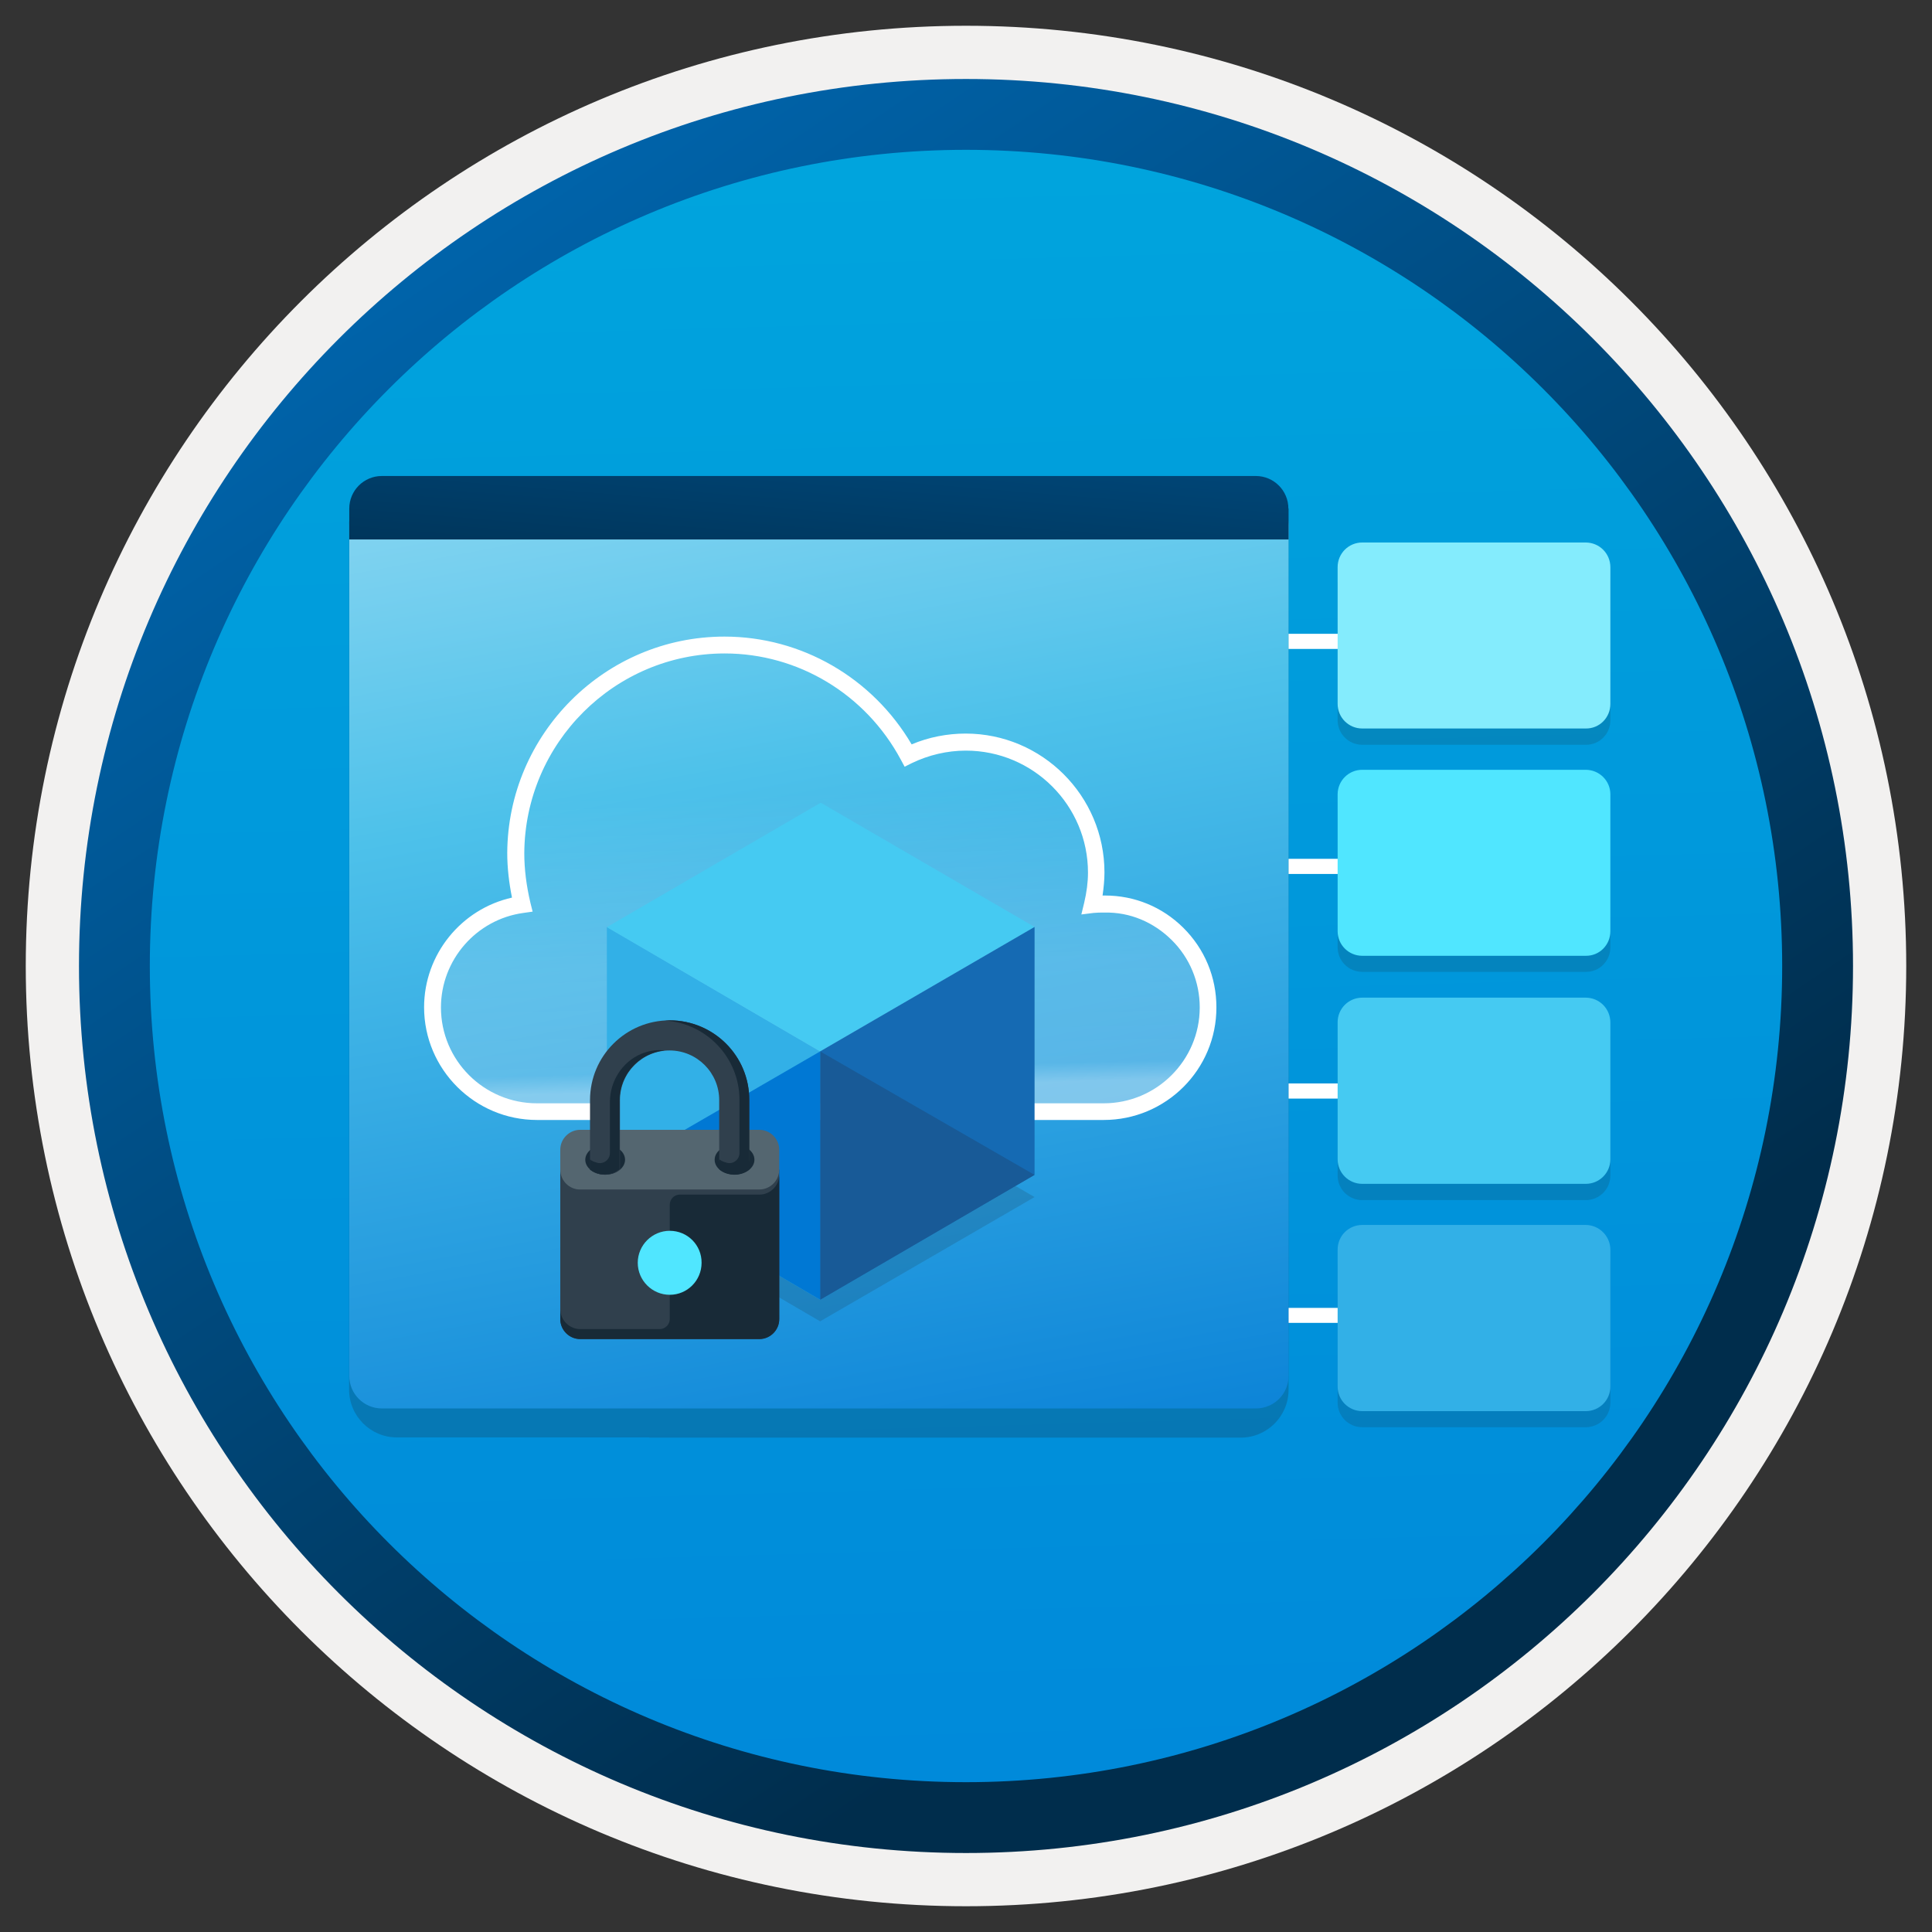 <svg width="102" height="102" viewBox="0 0 102 102" fill="none" xmlns="http://www.w3.org/2000/svg">
<rect x="0" y="0" width="102" height="102" fill="#333333" stroke="none"/>
<path d="M51 97.81C25.15 97.81 4.19 76.86 4.19 51C4.19 25.14 25.15 4.19 51 4.19C76.85 4.19 97.81 25.15 97.81 51C97.81 76.85 76.85 97.81 51 97.81Z" fill="url(#paint0_linear)"/>
<path fill-rule="evenodd" clip-rule="evenodd" d="M96.9 51C96.9 76.35 76.35 96.9 51 96.9C25.65 96.9 5.1 76.35 5.1 51C5.1 25.65 25.65 5.1 51 5.1C76.35 5.1 96.9 25.65 96.9 51ZM51 1.36C78.42 1.36 100.64 23.58 100.64 51C100.64 78.42 78.41 100.64 51 100.64C23.58 100.64 1.36 78.41 1.36 51C1.36 23.58 23.58 1.36 51 1.36Z" fill="#F2F1F0"/>
<path fill-rule="evenodd" clip-rule="evenodd" d="M94.09 51C94.09 74.8 74.8 94.09 51 94.09C27.2 94.09 7.91 74.8 7.91 51C7.91 27.2 27.2 7.91 51 7.91C74.8 7.91 94.09 27.2 94.09 51ZM51 4.17C76.86 4.17 97.83 25.14 97.83 51C97.83 76.86 76.86 97.83 51 97.83C25.14 97.83 4.17 76.86 4.17 51C4.17 25.14 25.13 4.17 51 4.17Z" fill="url(#paint1_linear)"/>
<path opacity="0.15" d="M83.71 29.501H71.92C71.2 29.501 70.62 30.081 70.62 30.801V38.021C70.62 38.741 71.2 39.321 71.92 39.321H83.72C84.44 39.331 85.02 38.751 85.02 38.021V30.811C85.02 30.071 84.44 29.501 83.71 29.501Z" fill="#1F1D20"/>
<path opacity="0.15" d="M83.71 53.53H71.92C71.2 53.53 70.62 54.11 70.62 54.83V62.06C70.62 62.78 71.2 63.36 71.92 63.36H83.72C84.44 63.36 85.02 62.78 85.02 62.06V54.85C85.02 54.12 84.44 53.53 83.71 53.53Z" fill="#1F1D20"/>
<path opacity="0.15" d="M83.71 41.49H71.92C71.2 41.49 70.62 42.07 70.62 42.79V50.01C70.62 50.73 71.2 51.31 71.92 51.31H83.72C84.44 51.32 85.02 50.74 85.02 50.01V42.79C85.02 42.07 84.44 41.49 83.71 41.49Z" fill="#1F1D20"/>
<path opacity="0.15" d="M83.71 65.52H71.92C71.2 65.52 70.62 66.1 70.62 66.82V74.05C70.62 74.77 71.2 75.35 71.92 75.35H83.72C84.44 75.35 85.02 74.77 85.02 74.05V66.831C85.02 66.121 84.44 65.52 83.71 65.52Z" fill="#1F1D20"/>
<path d="M77.26 57.2H60.93V58H77.26V57.2Z" fill="white"/>
<path d="M77.26 45.341H60.93V46.141H77.26V45.341Z" fill="white"/>
<path d="M77.25 69.841H60.93C60.71 69.841 60.53 69.661 60.53 69.441V33.861C60.53 33.641 60.71 33.461 60.93 33.461H77.26V34.261H61.33V69.051H77.26V69.841H77.25Z" fill="white"/>
<path d="M83.71 28.641H71.92C71.2 28.641 70.62 29.221 70.62 29.941V37.161C70.62 37.881 71.2 38.461 71.92 38.461H83.72C84.44 38.471 85.02 37.891 85.02 37.161V29.951C85.02 29.221 84.44 28.641 83.71 28.641Z" fill="#84ECFD"/>
<path d="M83.71 52.671H71.92C71.2 52.671 70.62 53.251 70.62 53.971V61.201C70.62 61.921 71.2 62.501 71.92 62.501H83.72C84.44 62.501 85.02 61.921 85.02 61.201V53.991C85.02 53.251 84.44 52.671 83.71 52.671Z" fill="#45CAF2"/>
<path d="M83.71 40.641H71.92C71.2 40.641 70.62 41.221 70.62 41.941V49.161C70.62 49.881 71.2 50.461 71.92 50.461H83.72C84.44 50.471 85.02 49.891 85.02 49.161V41.941C85.02 41.221 84.44 40.641 83.71 40.641Z" fill="#50E6FF"/>
<path d="M83.71 64.671H71.92C71.2 64.671 70.62 65.251 70.62 65.971V73.201C70.62 73.921 71.2 74.501 71.92 74.501H83.72C84.44 74.501 85.02 73.921 85.02 73.201V65.981C85.02 65.271 84.44 64.671 83.71 64.671Z" fill="#32B0E7"/>
<path opacity="0.2" d="M34.27 75.9H65.5C66.9 75.9 68.03 74.769 68.03 73.37V27.52H18.43V73.359C18.43 74.76 19.56 75.889 20.96 75.889H26.36H34.27V75.9Z" fill="#1F1D21"/>
<path d="M34.27 74.359H66.31C67.26 74.359 68.03 73.59 68.03 72.639V27.7C68.02 26.75 67.25 25.98 66.31 25.98H20.16C19.21 25.98 18.44 26.75 18.44 27.7V72.639C18.44 73.59 19.21 74.359 20.16 74.359H26.37H34.27Z" fill="url(#paint2_linear)"/>
<path d="M68.02 26.85C68.02 25.9 67.25 25.13 66.3 25.13H20.16C19.21 25.13 18.44 25.9 18.44 26.85V28.48H68.03V26.85H68.02Z" fill="url(#paint3_linear)"/>
<path opacity="0.4" d="M28.35 58.68C25.31 58.68 22.84 56.21 22.84 53.17C22.84 50.39 24.89 48.1 27.57 47.74C27.36 46.88 27.23 45.97 27.23 45.04C27.26 38.96 32.17 34.05 38.25 34.05C42.44 34.05 46.08 36.41 47.95 39.87C48.86 39.43 49.9 39.17 50.99 39.17C54.79 39.17 57.88 42.26 57.88 46.05C57.88 46.62 57.8 47.19 57.67 47.74C57.88 47.71 58.09 47.71 58.29 47.71C61.31 47.68 63.77 50.13 63.77 53.17C63.77 56.21 61.3 58.68 58.26 58.68H28.35V58.68Z" fill="url(#paint4_linear)"/>
<path d="M58.27 59.129H28.35C25.07 59.129 22.39 56.459 22.39 53.179C22.39 50.389 24.35 47.989 27.03 47.389C26.87 46.589 26.78 45.799 26.78 45.039C26.81 38.739 31.95 33.609 38.25 33.609C42.31 33.609 46.06 35.779 48.13 39.299C49.03 38.919 50.01 38.729 50.98 38.729C55.02 38.729 58.31 42.019 58.31 46.059C58.31 46.449 58.27 46.859 58.21 47.279C58.25 47.279 58.3 47.279 58.34 47.279C59.9 47.279 61.36 47.879 62.47 48.979C63.6 50.099 64.22 51.589 64.22 53.179C64.23 56.459 61.56 59.129 58.27 59.129ZM38.26 34.499C32.45 34.499 27.71 39.229 27.68 45.049C27.68 45.879 27.79 46.759 28 47.649L28.12 48.129L27.63 48.199C25.15 48.539 23.28 50.679 23.28 53.189C23.28 55.979 25.55 58.249 28.35 58.249H58.27C61.06 58.249 63.34 55.979 63.34 53.189C63.34 51.839 62.81 50.569 61.86 49.629C60.91 48.689 59.66 48.149 58.31 48.179C58.3 48.179 58.28 48.179 58.26 48.179C58.08 48.179 57.91 48.179 57.73 48.199L57.09 48.279L57.24 47.659C57.37 47.109 57.44 46.579 57.44 46.069C57.44 42.519 54.55 39.629 50.99 39.629C50.01 39.629 49.03 39.859 48.14 40.289L47.76 40.479L47.56 40.109C45.7 36.639 42.13 34.499 38.26 34.499Z" fill="white"/>
<path opacity="0.15" d="M43.33 56.639L54.62 63.199L43.3 69.759L32.04 63.199L43.33 56.639Z" fill="#1F1D20"/>
<path d="M43.3 55.508V68.618L32.04 62.019V48.938L43.3 55.508Z" fill="#32B0E7"/>
<path d="M43.33 42.379L54.62 48.939L43.3 55.509L32.04 48.949L43.33 42.379Z" fill="#45CAF2"/>
<path d="M54.62 48.938V62.019L43.3 68.618V55.508L54.62 48.938Z" fill="#156AB3"/>
<path d="M43.3 68.619V55.509L54.62 62.029L43.3 68.619Z" fill="#185A97"/>
<path d="M43.3 68.619V55.509L32.04 62.029L43.3 68.619Z" fill="#0078D4"/>
<path fill-rule="evenodd" clip-rule="evenodd" d="M41.14 69.639C41.14 70.219 40.66 70.689 40.09 70.689H30.63C30.06 70.689 29.58 70.219 29.58 69.639V61.749H41.14V69.639Z" fill="#30404D"/>
<path fill-rule="evenodd" clip-rule="evenodd" d="M41.14 61.749C41.14 62.329 40.66 62.799 40.09 62.799H30.63C30.06 62.809 29.58 62.329 29.58 61.749V60.699C29.58 60.119 30.06 59.649 30.63 59.649H40.09C40.67 59.649 41.14 60.129 41.14 60.699V61.749Z" fill="#546670"/>
<path fill-rule="evenodd" clip-rule="evenodd" d="M40.1 63.069H35.89C35.6 63.069 35.36 63.309 35.36 63.599V69.639C35.36 69.929 35.12 70.169 34.83 70.169H30.63C30.06 70.169 29.58 69.689 29.58 69.119V69.649C29.58 70.229 30.06 70.699 30.63 70.699H40.09C40.67 70.699 41.14 70.219 41.14 69.649V62.029C41.14 62.589 40.67 63.069 40.1 63.069Z" fill="#182A37"/>
<path fill-rule="evenodd" clip-rule="evenodd" d="M35.36 64.98C34.43 64.98 33.67 65.74 33.67 66.669C33.67 67.6 34.43 68.359 35.36 68.359C36.29 68.359 37.04 67.6 37.04 66.669C37.05 65.74 36.3 64.98 35.36 64.98Z" fill="#50E6FF"/>
<path fill-rule="evenodd" clip-rule="evenodd" d="M33 61.23C33 61.66 32.53 62.02 31.95 62.02C31.37 62.02 30.9 61.66 30.9 61.23C30.9 60.8 31.37 60.44 31.95 60.44C32.53 60.44 33 60.789 33 61.23Z" fill="#182A37"/>
<path fill-rule="evenodd" clip-rule="evenodd" d="M39.83 61.229C39.83 61.659 39.36 62.019 38.78 62.019C38.2 62.019 37.73 61.669 37.73 61.229C37.73 60.799 38.2 60.439 38.78 60.439C39.36 60.429 39.83 60.789 39.83 61.229Z" fill="#182A37"/>
<path fill-rule="evenodd" clip-rule="evenodd" d="M35.36 53.869C33.04 53.869 31.15 55.749 31.15 58.079V61.749C31.34 61.909 31.62 62.019 31.94 62.019C32.26 62.019 32.53 61.909 32.73 61.749V58.079C32.73 56.629 33.91 55.459 35.35 55.459C36.8 55.459 37.97 56.639 37.97 58.079V61.229C37.97 61.519 38.32 61.759 38.76 61.759C39.19 61.759 39.55 61.519 39.55 61.229V58.079C39.57 55.749 37.68 53.869 35.36 53.869Z" fill="#30404D"/>
<path fill-rule="evenodd" clip-rule="evenodd" d="M33.85 55.639C32.84 56.069 32.2 57.089 32.2 58.189V60.879C32.2 61.219 31.87 61.479 31.54 61.389C31.38 61.349 31.23 61.289 31.14 61.209V61.739C31.33 61.899 31.61 62.009 31.93 62.009C32.02 62.009 32.11 61.999 32.19 61.979C32.24 61.969 32.29 61.959 32.35 61.939C32.37 61.929 32.4 61.929 32.42 61.909C32.46 61.899 32.49 61.879 32.52 61.859C32.53 61.849 32.56 61.849 32.57 61.829C32.62 61.799 32.66 61.769 32.71 61.739V58.079C32.71 56.719 33.75 55.589 35.08 55.459C34.71 55.409 34.29 55.459 33.85 55.639Z" fill="#182A37"/>
<path fill-rule="evenodd" clip-rule="evenodd" d="M35.36 53.869C35.27 53.869 35.18 53.879 35.1 53.879C37.3 54.019 39.04 55.839 39.04 58.069V60.879C39.04 61.219 38.71 61.479 38.38 61.389C38.22 61.349 38.07 61.289 37.98 61.209V61.739C38.17 61.899 38.46 62.009 38.77 62.009C39.08 62.009 39.36 61.899 39.56 61.739V58.079C39.57 55.749 37.68 53.869 35.36 53.869Z" fill="#182A37"/>
<defs>
<linearGradient id="paint0_linear" x1="49.23" y1="-13.789" x2="53.212" y2="131.981" gradientUnits="userSpaceOnUse">
<stop stop-color="#00ABDE"/>
<stop offset="1" stop-color="#007ED8"/>
</linearGradient>
<linearGradient id="paint1_linear" x1="2.433" y1="-20.625" x2="97.96" y2="120.257" gradientUnits="userSpaceOnUse">
<stop stop-color="#007ED8"/>
<stop offset="0.707" stop-color="#002D4C"/>
</linearGradient>
<linearGradient id="paint2_linear" x1="30.125" y1="-20.435" x2="53.373" y2="104.773" gradientUnits="userSpaceOnUse">
<stop offset="0.043" stop-color="white"/>
<stop offset="0.486" stop-color="#4DC1EA"/>
<stop offset="0.845" stop-color="#0078D4"/>
</linearGradient>
<linearGradient id="paint3_linear" x1="45.714" y1="-2.938" x2="41.396" y2="50.201" gradientUnits="userSpaceOnUse">
<stop stop-color="#007ED8"/>
<stop offset="0.707" stop-color="#002D4C"/>
</linearGradient>
<linearGradient id="paint4_linear" x1="42.415" y1="16.783" x2="43.496" y2="60.623" gradientUnits="userSpaceOnUse">
<stop offset="0.573" stop-color="white" stop-opacity="0"/>
<stop offset="0.782" stop-color="white" stop-opacity="0.43"/>
<stop offset="0.904" stop-color="white" stop-opacity="0.5"/>
<stop offset="0.927" stop-color="white"/>
</linearGradient>
</defs>
</svg>
